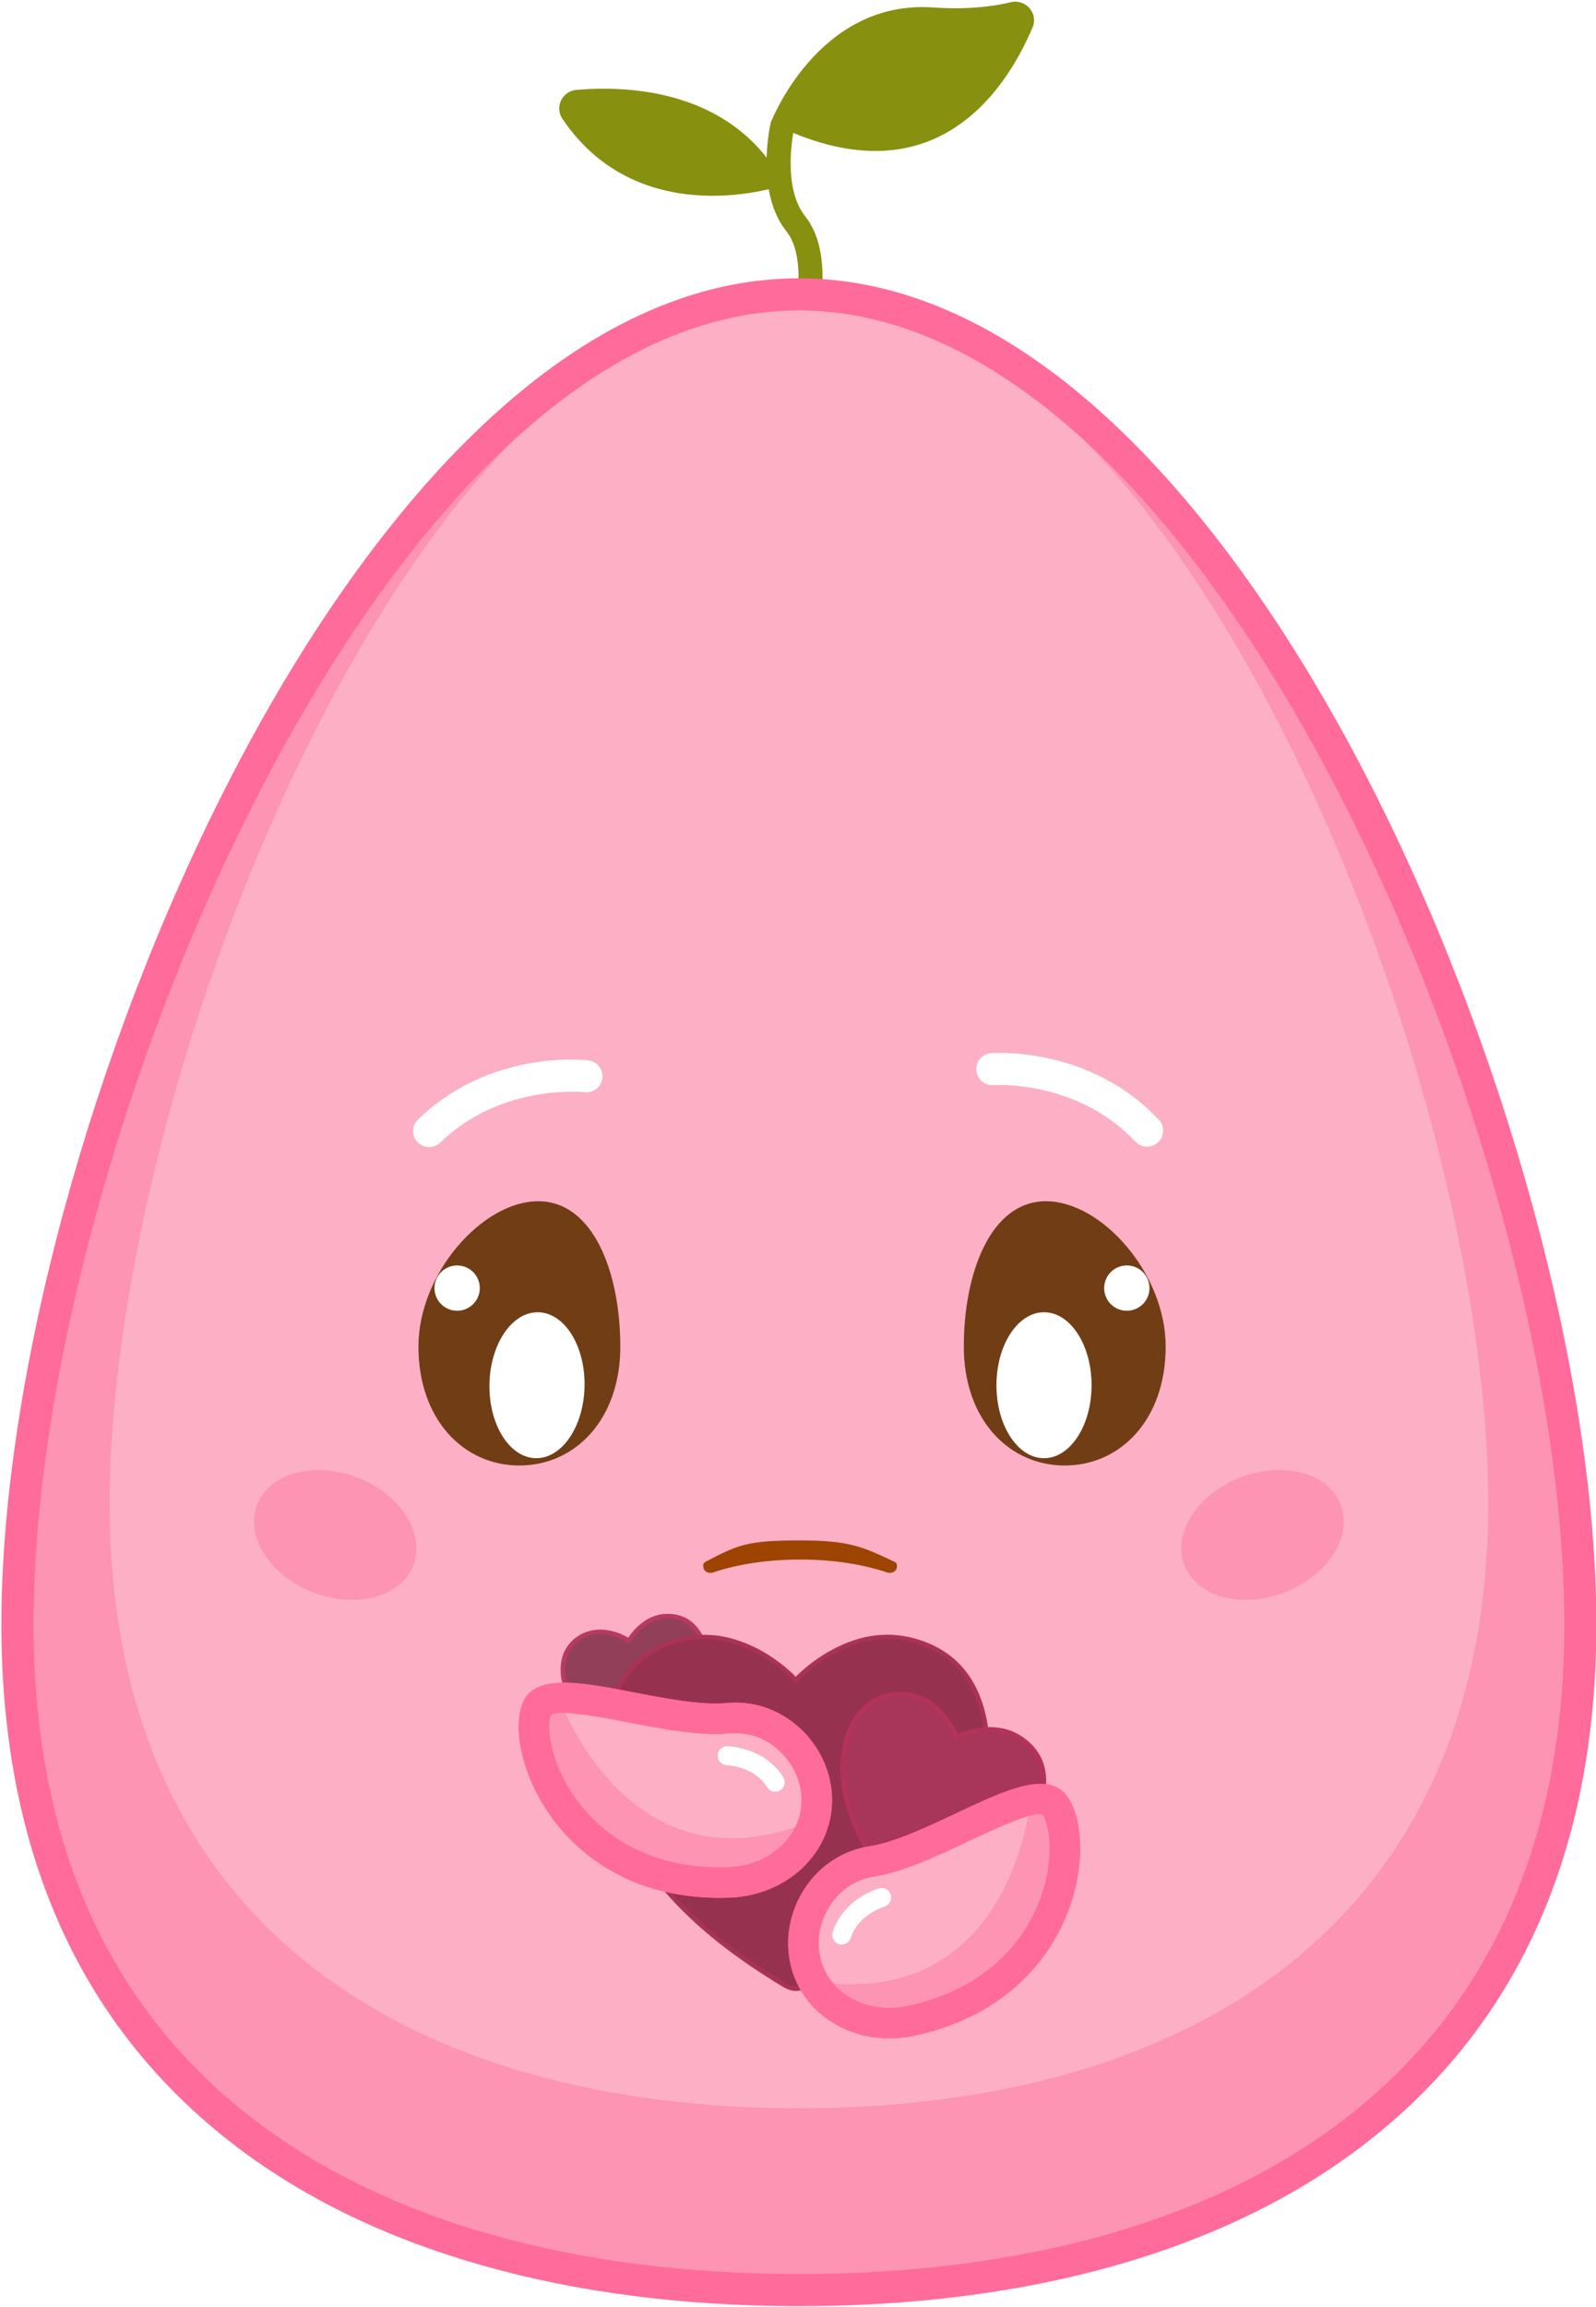 <svg width="398" height="575" viewBox="0 0 398 575" fill="none" xmlns="http://www.w3.org/2000/svg">
    <path d="M203.118 83.749L197.358 82.079C198.698 77.409 201.108 63.909 196.138 57.699C188.268 47.869 192.048 31.219 192.218 30.519L198.058 31.879C198.028 32.019 194.788 46.399 200.818 53.949C208.748 63.859 203.358 82.939 203.118 83.749Z" fill="#87900F"/>
    <path d="M192.198 30.569C192.198 30.569 203.958 -0.141 232.648 1.859C238.858 2.289 245.098 2.079 251.228 0.749C251.458 0.699 251.698 0.639 251.928 0.579C255.698 -0.411 259.018 3.269 257.488 6.849C250.628 22.989 232.348 50.719 192.198 30.569Z" fill="#87900F"/>
    <path d="M143.728 22.409C156.458 21.289 183.018 22.139 195.568 46.099C195.568 46.099 159.848 58.649 140.248 29.609C138.268 26.679 140.208 22.719 143.728 22.409Z" fill="#87900F"/>
    <path d="M394.098 404.849C394.098 522.389 306.848 570.819 199.228 570.819C91.608 570.819 4.358 522.379 4.358 404.849C4.358 287.319 91.608 73.379 199.228 73.379C306.848 73.379 394.098 287.309 394.098 404.849Z" fill="#FD94B3"/>
    <path d="M371.118 374.649C371.118 481.479 294.158 525.499 199.228 525.499C104.298 525.499 27.338 481.479 27.338 374.649C27.338 267.819 104.298 73.379 199.228 73.379C294.158 73.379 371.118 267.819 371.118 374.649Z" fill="#FCAFC5"/>
    <path d="M199.228 574.819C141.698 574.819 93.208 561.079 59.008 535.089C20.088 505.509 0.348 461.689 0.348 404.839C0.348 343.819 22.928 260.749 57.868 193.189C76.648 156.879 98.348 126.639 120.628 105.719C146.308 81.599 172.758 69.369 199.218 69.369C225.678 69.369 252.128 81.599 277.808 105.719C300.088 126.639 321.788 156.879 340.568 193.189C375.508 260.739 398.088 343.819 398.088 404.839C398.088 461.689 378.358 505.509 339.428 535.089C305.248 561.079 256.758 574.819 199.228 574.819ZM199.228 77.379C174.868 77.379 150.268 88.879 126.118 111.559C104.498 131.859 83.358 161.359 64.988 196.869C30.588 263.369 8.358 345.009 8.358 404.839C8.358 459.049 27.028 500.729 63.858 528.719C96.648 553.639 143.458 566.809 199.228 566.809C254.998 566.809 301.808 553.639 334.608 528.719C371.438 500.729 390.108 459.049 390.108 404.839C390.108 345.009 367.878 263.369 333.478 196.869C315.108 161.359 293.968 131.859 272.348 111.559C248.188 88.879 223.588 77.379 199.228 77.379Z" fill="#FF6B9A"/>
    <path d="M320.399 396.893C331.153 392.715 337.383 382.926 334.314 375.029C331.246 367.132 320.04 364.118 309.286 368.297C298.533 372.475 292.302 382.265 295.371 390.161C298.44 398.058 309.645 401.072 320.399 396.893Z" fill="#FD94B3"/>
    <path d="M103.074 390.162C106.142 382.265 99.912 372.476 89.158 368.297C78.404 364.118 67.199 367.132 64.13 375.029C61.062 382.926 67.292 392.715 78.046 396.894C88.8 401.073 100.005 398.059 103.074 390.162Z" fill="#FD94B3"/>
    <path d="M223.682 390.224C223.708 389.838 223.477 389.483 223.127 389.318C215.069 385.522 211.87 383.963 199.524 383.963C186.142 383.963 184 385.093 175.887 389.308C175.556 389.48 175.339 389.825 175.364 390.197C175.374 390.341 175.386 390.484 175.403 390.626C175.531 391.758 176.747 392.309 177.826 391.944C183.789 389.923 191.322 388.72 199.524 388.72C207.726 388.72 215.259 389.923 221.222 391.944C222.301 392.309 223.518 391.758 223.646 390.627C223.661 390.493 223.673 390.359 223.682 390.224Z" fill="#9C4400"/>
    <path d="M108.183 285.756C106.795 286.176 105.226 285.824 104.147 284.709C102.613 283.125 102.641 280.589 104.234 279.052C122.263 261.556 145.735 264.177 146.722 264.296C148.913 264.564 150.477 266.556 150.209 268.748C149.942 270.939 147.959 272.499 145.767 272.232C145.499 272.209 125.004 270.036 109.801 284.786C109.329 285.263 108.767 285.579 108.183 285.756Z" fill="white"/>
    <path d="M284.729 285.593C284.144 285.388 283.595 285.048 283.15 284.564C268.481 269.049 247.975 270.457 247.77 270.469C245.569 270.642 243.645 268.995 243.472 266.794C243.299 264.594 244.947 262.67 247.148 262.497C248.139 262.42 271.692 260.807 288.962 279.065C290.479 280.665 290.406 283.204 288.806 284.72C287.67 285.785 286.088 286.068 284.729 285.593Z" fill="white"/>
    <g filter="url(#filter0_i_1_181)">
        <path d="M176.178 411.856C176.168 411.998 176.149 412.14 176.131 412.282H176.13C176.111 412.477 176.083 412.676 176.055 412.874C176.042 412.965 176.029 413.055 176.017 413.145C175.505 416.435 174.244 419.459 172.566 422.341C170.385 426.067 167.57 429.28 164.498 432.295C163.768 433.006 163.181 433.129 162.214 432.817C157.587 431.3 153.151 429.385 149.207 426.474C147.187 424.986 145.367 423.298 143.879 421.317C143.613 420.966 143.367 420.606 143.12 420.246C142.789 419.743 142.476 419.213 142.182 418.672C140.855 416.179 140.144 413.543 140.4 410.69C140.912 404.964 145.832 402.129 150.117 402.347C152.392 402.461 154.487 403.172 156.44 404.31C156.513 404.349 156.576 404.405 156.646 404.467C156.695 404.51 156.748 404.557 156.81 404.604C157.568 403.4 158.384 402.376 159.351 401.475C161.465 399.503 163.911 398.309 166.859 398.422C170.67 398.565 173.277 400.537 174.908 403.893C176.149 406.414 176.443 409.107 176.178 411.856Z" fill="#92405A"/>
        <path d="M176.178 411.856C176.168 411.998 176.149 412.14 176.131 412.282H176.13C176.111 412.477 176.083 412.676 176.055 412.874C176.042 412.965 176.029 413.055 176.017 413.145C175.505 416.435 174.244 419.459 172.566 422.341C170.385 426.067 167.57 429.28 164.498 432.295C163.768 433.006 163.181 433.129 162.214 432.817C157.587 431.3 153.151 429.385 149.207 426.474C147.187 424.986 145.367 423.298 143.879 421.317C143.613 420.966 143.367 420.606 143.12 420.246C142.789 419.743 142.476 419.213 142.182 418.672C140.855 416.179 140.144 413.543 140.4 410.69C140.912 404.964 145.832 402.129 150.117 402.347C152.392 402.461 154.487 403.172 156.44 404.31C156.513 404.349 156.576 404.405 156.646 404.467C156.695 404.51 156.748 404.557 156.81 404.604C157.568 403.4 158.384 402.376 159.351 401.475C161.465 399.503 163.911 398.309 166.859 398.422C170.67 398.565 173.277 400.537 174.908 403.893C176.149 406.414 176.443 409.107 176.178 411.856Z" stroke="#B83962" stroke-width="1.097"/>
        <path d="M243.8 444.695C243.738 444.875 243.677 445.053 243.615 445.231C243.554 445.409 243.492 445.586 243.43 445.767C243.174 446.487 242.899 447.207 242.615 447.909C239.325 456.062 234.282 463.115 228.234 469.505C220.393 477.791 211.226 484.37 201.518 490.285C199.215 491.689 197.622 491.641 195.337 490.257C184.331 483.573 174.073 476.008 165.664 466.158C161.351 461.105 157.682 455.683 155.037 449.701C154.573 448.649 154.136 447.577 153.729 446.487C153.169 444.98 152.686 443.444 152.259 441.861C150.335 434.656 150.069 427.441 152.44 420.255C157.189 405.836 171.533 401.485 182.454 404.585C188.246 406.234 193.204 409.325 197.556 413.43C197.723 413.591 197.861 413.783 198.018 414.003C198.11 414.132 198.209 414.269 198.324 414.416C200.988 411.761 203.708 409.619 206.723 407.884C213.35 404.073 220.346 402.461 227.883 404.518C237.609 407.173 243.146 413.809 245.326 423.422C246.985 430.674 246.123 437.765 243.8 444.695Z" fill="#96324F"/>
        <path d="M243.8 444.695C243.738 444.875 243.677 445.053 243.615 445.231C243.554 445.409 243.492 445.586 243.43 445.767C243.174 446.487 242.899 447.207 242.615 447.909C239.325 456.062 234.282 463.115 228.234 469.505C220.393 477.791 211.226 484.37 201.518 490.285C199.215 491.689 197.622 491.641 195.337 490.257C184.331 483.573 174.073 476.008 165.664 466.158C161.351 461.105 157.682 455.683 155.037 449.701C154.573 448.649 154.136 447.577 153.729 446.487C153.169 444.98 152.686 443.444 152.259 441.861C150.335 434.656 150.069 427.441 152.44 420.255C157.189 405.836 171.533 401.485 182.454 404.585C188.246 406.234 193.204 409.325 197.556 413.43C197.723 413.591 197.861 413.783 198.018 414.003C198.11 414.132 198.209 414.269 198.324 414.416C200.988 411.761 203.708 409.619 206.723 407.884C213.35 404.073 220.346 402.461 227.883 404.518C237.609 407.173 243.146 413.809 245.326 423.422C246.985 430.674 246.123 437.765 243.8 444.695Z" stroke="#AA3256" stroke-width="1.097"/>
        <path d="M255.29 452.374C255.224 452.45 255.16 452.528 255.096 452.606C255.032 452.685 254.968 452.763 254.901 452.839C254.636 453.152 254.361 453.455 254.077 453.749C250.863 457.171 246.995 459.702 242.748 461.712C237.24 464.319 231.409 465.817 225.437 466.888C224.024 467.144 223.238 466.812 222.365 465.675C218.185 460.224 214.544 454.479 212.259 447.947C211.093 444.6 210.316 441.188 210.155 437.708C210.126 437.092 210.117 436.476 210.126 435.86C210.145 435.006 210.193 434.144 210.288 433.272C210.724 429.309 211.985 425.668 214.554 422.559C219.701 416.302 227.684 416.909 232.519 420.568C235.088 422.512 236.946 425.005 238.32 427.887C238.376 428.004 238.407 428.129 238.443 428.273C238.463 428.35 238.484 428.433 238.51 428.522C240.349 427.716 242.113 427.176 243.952 426.891C247.981 426.275 251.782 426.825 255.129 429.309C259.452 432.513 260.921 436.884 260.153 442.088C259.585 446.013 257.783 449.378 255.29 452.374Z" fill="#A7365A"/>
        <path d="M255.29 452.374C255.224 452.45 255.16 452.528 255.096 452.606C255.032 452.685 254.968 452.763 254.901 452.839C254.636 453.152 254.361 453.455 254.077 453.749C250.863 457.171 246.995 459.702 242.748 461.712C237.24 464.319 231.409 465.817 225.437 466.888C224.024 467.144 223.238 466.812 222.365 465.675C218.185 460.224 214.544 454.479 212.259 447.947C211.093 444.6 210.316 441.188 210.155 437.708C210.126 437.092 210.117 436.476 210.126 435.86C210.145 435.006 210.193 434.144 210.288 433.272C210.724 429.309 211.985 425.668 214.554 422.559C219.701 416.302 227.684 416.909 232.519 420.568C235.088 422.512 236.946 425.005 238.32 427.887C238.376 428.004 238.407 428.129 238.443 428.273C238.463 428.35 238.484 428.433 238.51 428.522C240.349 427.716 242.113 427.176 243.952 426.891C247.981 426.275 251.782 426.825 255.129 429.309C259.452 432.513 260.921 436.884 260.153 442.088C259.585 446.013 257.783 449.378 255.29 452.374Z" stroke="#B5325B" stroke-width="1.097"/>
    </g>
    <path d="M263.147 450.154C258.236 442.774 233.465 461.476 217.431 463.955C205.388 465.817 198.207 478.136 200.914 489.107C203.621 500.077 215.332 506.27 227.243 503.687C265.417 495.404 269.406 459.557 263.147 450.154Z" fill="#FCAFC5"/>
    <path d="M221.81 508.075C210.127 508.075 199.916 500.923 197.228 490.019C195.614 483.465 196.896 476.379 200.752 470.585C204.533 464.905 210.251 461.22 216.852 460.194C223.045 459.235 231.261 455.359 238.518 451.94C250.932 446.089 261.646 441.026 266.319 448.046C270.479 454.286 270.337 466.615 265.996 477.348C262.377 486.276 252.642 502.062 228.06 507.4C225.942 507.856 223.852 508.075 221.81 508.075ZM259.157 452.168C255.843 452.168 247.161 456.262 241.747 458.817C233.655 462.635 225.286 466.577 218.011 467.707C213.547 468.4 209.662 470.917 207.078 474.802C204.4 478.83 203.497 483.712 204.609 488.204C206.774 497 216.368 502.176 226.436 499.982C247.598 495.385 255.89 482.049 258.939 474.508C263.004 464.468 261.997 455.378 260.022 452.32C259.803 452.215 259.509 452.168 259.157 452.168Z" fill="#FF6B9A"/>
    <path d="M256.963 448.682C256.963 448.682 252.433 501.54 202.776 493.808C202.776 493.808 217.194 519.862 251.16 492.004C251.16 492.004 279.512 461.448 256.963 448.682Z" fill="#FD94B3"/>
    <path d="M221.81 508.075C210.127 508.075 199.916 500.923 197.228 490.019C195.614 483.465 196.896 476.379 200.752 470.585C204.533 464.905 210.251 461.22 216.852 460.194C223.045 459.235 231.261 455.359 238.518 451.94C250.932 446.089 261.646 441.026 266.319 448.046C270.479 454.286 270.337 466.615 265.996 477.348C262.377 486.276 252.642 502.062 228.06 507.4C225.942 507.856 223.852 508.075 221.81 508.075ZM259.157 452.168C255.843 452.168 247.161 456.262 241.747 458.817C233.655 462.635 225.286 466.577 218.011 467.707C213.547 468.4 209.662 470.917 207.078 474.802C204.4 478.83 203.497 483.712 204.609 488.204C206.774 497 216.368 502.176 226.436 499.982C247.598 495.385 255.89 482.049 258.939 474.508C263.004 464.468 261.997 455.378 260.022 452.32C259.803 452.215 259.509 452.168 259.157 452.168Z" fill="#FF6B9A"/>
    <path d="M209.909 484.69C209.719 484.69 209.529 484.671 209.339 484.624C208.076 484.31 207.297 483.056 207.591 481.784C207.667 481.47 209.538 473.976 219.094 470.728C220.328 470.31 221.687 470.974 222.105 472.209C222.522 473.454 221.858 474.802 220.623 475.22C213.651 477.585 212.264 482.676 212.207 482.895C211.932 483.978 210.963 484.69 209.909 484.69Z" fill="white"/>
    <path d="M133.78 426.18C136.724 417.822 165.333 429.828 181.49 428.28C193.619 427.111 203.621 437.284 203.706 448.587C203.792 459.89 193.971 468.78 181.794 469.217C142.746 470.585 130.028 436.837 133.78 426.18Z" fill="#FCAFC5"/>
    <path d="M179.457 473.045C155.901 473.045 143.259 460.745 137.741 453.241C130.883 443.904 127.701 432.003 130.189 424.917C132.982 416.977 144.617 419.228 158.086 421.84C165.96 423.369 174.879 425.088 181.119 424.49C187.768 423.853 194.218 426.019 199.28 430.588C204.447 435.251 207.439 441.796 207.496 448.549C207.591 461.752 196.355 472.485 181.917 472.998C181.091 473.026 180.265 473.045 179.457 473.045ZM137.342 427.501C136.183 430.949 137.446 440.01 143.867 448.729C148.692 455.283 160.014 466.178 181.651 465.399C191.947 465.029 199.964 457.648 199.898 448.596C199.86 443.971 197.789 439.459 194.199 436.22C190.732 433.095 186.343 431.613 181.851 432.041C174.528 432.744 165.438 430.987 156.652 429.286C150.155 428.042 139.327 425.943 137.342 427.501Z" fill="#FF6B9A"/>
    <path d="M139.412 423.226C139.412 423.226 156.842 473.33 203.061 453.593C203.061 453.593 195.509 482.401 155.721 463.775C155.721 463.784 120.71 441.159 139.412 423.226Z" fill="#FD94B3"/>
    <path d="M179.457 473.045C155.901 473.045 143.259 460.745 137.741 453.241C130.883 443.904 127.701 432.003 130.189 424.917C132.982 416.977 144.617 419.228 158.086 421.84C165.96 423.369 174.879 425.088 181.119 424.49C187.768 423.853 194.218 426.019 199.28 430.588C204.447 435.251 207.439 441.796 207.496 448.549C207.591 461.752 196.355 472.485 181.917 472.998C181.091 473.026 180.265 473.045 179.457 473.045ZM137.342 427.501C136.183 430.949 137.446 440.01 143.867 448.729C148.692 455.283 160.014 466.178 181.651 465.399C191.947 465.029 199.964 457.648 199.898 448.596C199.86 443.971 197.789 439.459 194.199 436.22C190.732 433.095 186.343 431.613 181.851 432.041C174.528 432.744 165.438 430.987 156.652 429.286C150.155 428.042 139.327 425.943 137.342 427.501Z" fill="#FF6B9A"/>
    <path d="M193.315 446.602C192.47 446.602 191.644 446.146 191.216 445.348C191.093 445.12 188.481 440.561 181.167 439.991C179.856 439.887 178.887 438.747 178.982 437.436C179.087 436.125 180.236 435.137 181.537 435.251C191.596 436.04 195.262 442.84 195.414 443.125C196.022 444.284 195.576 445.718 194.408 446.326C194.066 446.516 193.686 446.602 193.315 446.602Z" fill="white"/>
    <path d="M290.688 335.645C290.688 353.835 279.418 365.285 265.518 365.285C251.618 365.285 240.348 353.835 240.348 335.645C240.348 317.455 246.938 299.415 260.838 299.415C274.738 299.415 290.688 317.455 290.688 335.645Z" fill="#713D15"/>
    <path d="M280.998 326.715C284.118 326.715 286.648 324.185 286.648 321.065C286.648 317.944 284.118 315.415 280.998 315.415C277.878 315.415 275.348 317.944 275.348 321.065C275.348 324.185 277.878 326.715 280.998 326.715Z" fill="white"/>
    <path d="M260.333 363.463C266.882 363.469 272.2 355.329 272.208 345.282C272.216 335.236 266.913 327.088 260.363 327.083C253.812 327.077 248.496 335.217 248.488 345.263C248.48 355.309 253.783 363.457 260.333 363.463Z" fill="white"/>
    <path d="M104.348 335.645C104.348 353.835 115.618 365.285 129.518 365.285C143.418 365.285 154.688 353.835 154.688 335.645C154.688 317.455 148.098 299.415 134.198 299.415C120.298 299.415 104.348 317.455 104.348 335.645Z" fill="#713D15"/>
    <path d="M113.998 326.715C117.119 326.715 119.648 324.185 119.648 321.065C119.648 317.944 117.119 315.415 113.998 315.415C110.878 315.415 108.348 317.944 108.348 321.065C108.348 324.185 110.878 326.715 113.998 326.715Z" fill="white"/>
    <path d="M145.773 345.462C145.933 335.417 140.754 327.19 134.205 327.085C127.655 326.981 122.216 335.039 122.055 345.084C121.896 355.129 127.075 363.356 133.623 363.461C140.173 363.565 145.612 355.507 145.773 345.462Z" fill="white"/>
    <defs>
        <filter id="filter0_i_1_181" x="139.8" y="397.866" width="121.097" height="98.388" filterUnits="userSpaceOnUse" color-interpolation-filters="sRGB">
            <feFlood flood-opacity="0" result="BackgroundImageFix"/>
            <feBlend mode="normal" in="SourceGraphic" in2="BackgroundImageFix" result="shape"/>
            <feColorMatrix in="SourceAlpha" type="matrix" values="0 0 0 0 0 0 0 0 0 0 0 0 0 0 0 0 0 0 127 0" result="hardAlpha"/>
            <feOffset dy="4.389"/>
            <feGaussianBlur stdDeviation="10.972"/>
            <feComposite in2="hardAlpha" operator="arithmetic" k2="-1" k3="1"/>
            <feColorMatrix type="matrix" values="0 0 0 0 0.847 0 0 0 0 0.204 0 0 0 0 0.408 0 0 0 1 0"/>
            <feBlend mode="normal" in2="shape" result="effect1_innerShadow_1_181"/>
        </filter>
    </defs>
</svg>
